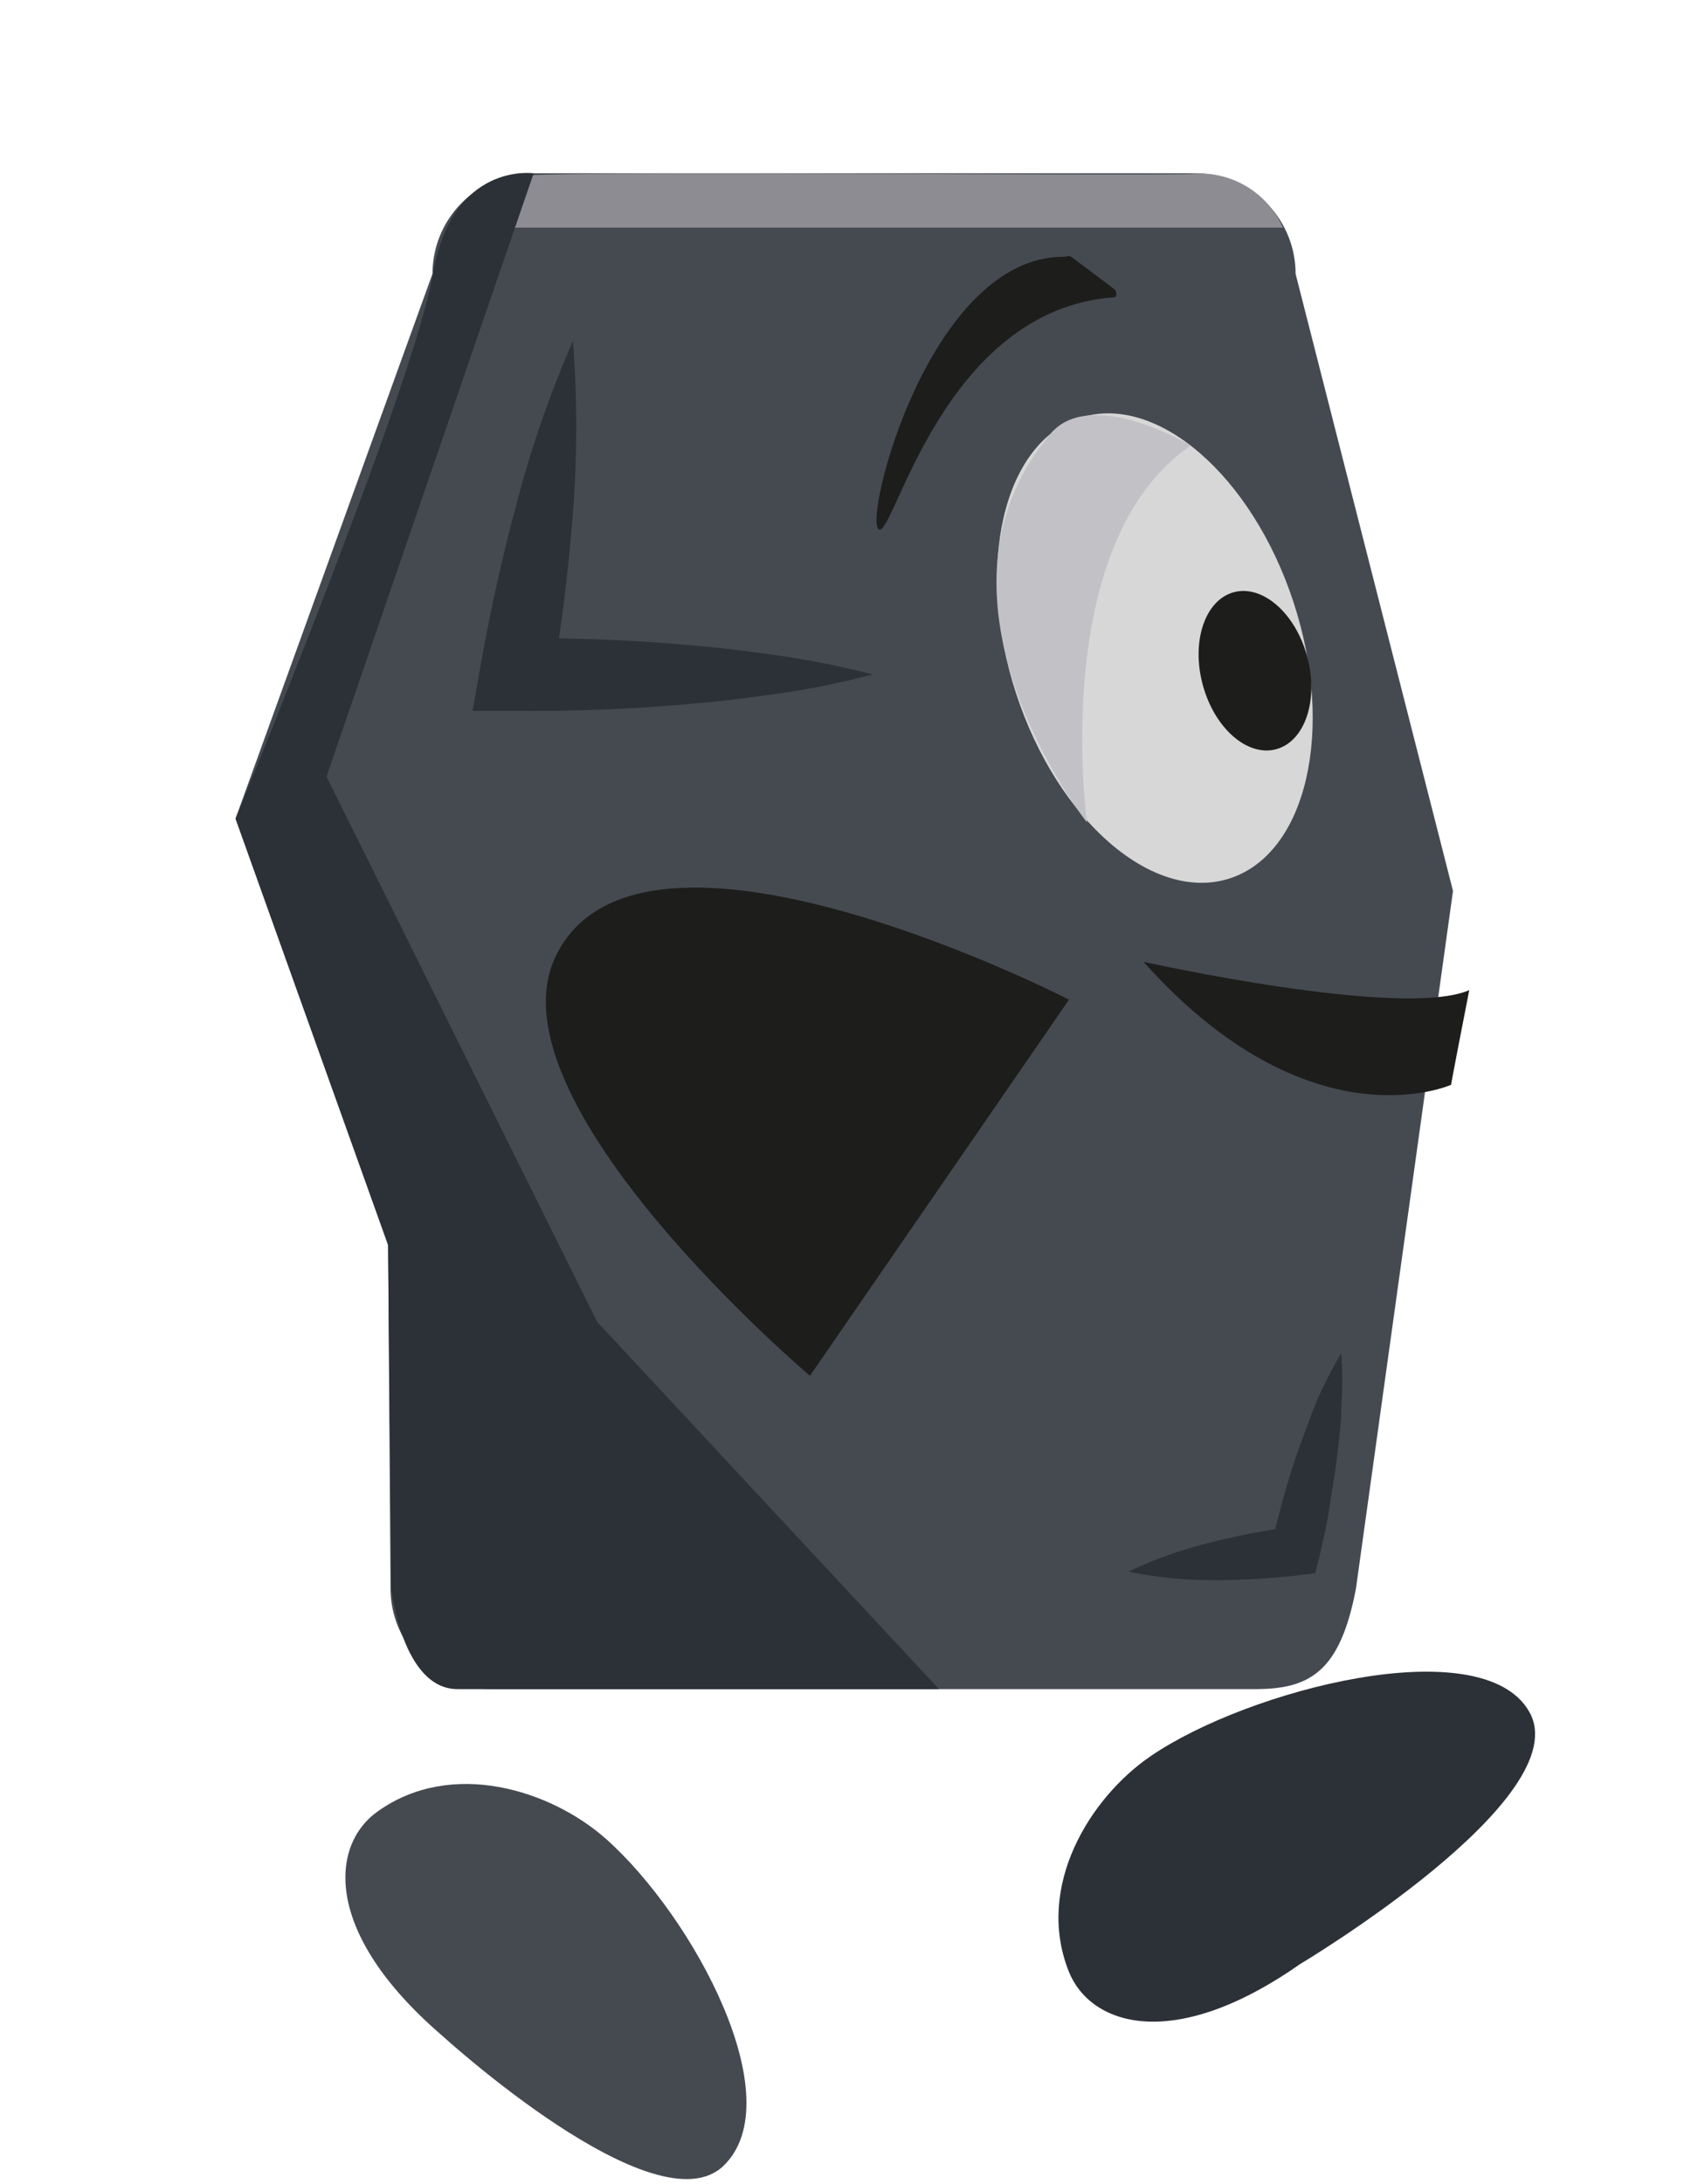 <svg id="Ebene_1" data-name="Ebene 1" xmlns="http://www.w3.org/2000/svg" viewBox="0 0 70 90"><defs><style>.cls-1{fill:#2c3137;}.cls-2{fill:#454a51;}.cls-3{fill:#d7d7d7;}.cls-4{fill:#c2c1c5;}.cls-5{fill:#1d1d1b;}.cls-6{fill:#8c8c92;}</style></defs><path class="cls-1" d="M53.58,80.94c-5.23,3.66-8.65,2.52-9.53.27-1.37-3.49.88-7.14,3.39-8.85,4-2.74,13.62-5.22,15.59-1.85C65.12,74.06,53.58,80.94,53.58,80.94Z"/><path class="cls-2" d="M18.16,83.82c-4.83-4.18-4.56-7.78-2.59-9.18,3.05-2.18,7.14-.88,9.41,1.13C28.61,79,32.63,86.5,29.84,89.23S18.16,83.82,18.16,83.82Z"/><path class="cls-2" d="M51.75,69.6H20.25a4.15,4.15,0,0,1-4.15-4.15L16,51.3,9.71,33.73l8.12-22.45A4.14,4.14,0,0,1,22,7.14H49.26a4.14,4.14,0,0,1,4.15,4.14L59.9,36.71l-4,28.74C55.25,68.88,54,69.6,51.75,69.6Z"/><path class="cls-1" d="M23.62,14.05a46.31,46.31,0,0,1,0,7.07q-.27,3.49-.85,6.93L21.26,26.3a72.45,72.45,0,0,1,7.36.3c1.23.1,2.45.27,3.68.44a36.93,36.93,0,0,1,3.68.75,34.35,34.35,0,0,1-3.68.76c-1.23.17-2.45.34-3.68.44a72.45,72.45,0,0,1-7.36.3H19.48l.31-1.74q.6-3.43,1.51-6.81A45.21,45.21,0,0,1,23.62,14.05Z"/><path class="cls-1" d="M46.52,64.76a17.34,17.34,0,0,1,3.34-1.19,28.88,28.88,0,0,1,3.41-.66l-.85.77c.15-.68.32-1.36.5-2s.39-1.35.63-2,.48-1.32.75-2a19.15,19.15,0,0,1,1-1.93,17.33,17.33,0,0,1,0,2.16c0,.7-.1,1.41-.18,2.1s-.21,1.39-.31,2.08-.26,1.37-.42,2.05l-.17.69-.68.08a30.78,30.78,0,0,1-3.47.2A17.13,17.13,0,0,1,46.52,64.76Z"/><ellipse class="cls-3" cx="47.61" cy="26.7" rx="6.02" ry="9.98" transform="translate(-5.93 16.07) rotate(-18.05)"/><path class="cls-4" d="M44.81,33.89s-1.59-11.53,4.28-15.53c0,0-4.11-2.46-5.78-.49C37.53,24.7,44.81,33.89,44.81,33.89Z"/><ellipse class="cls-5" cx="51.74" cy="27.64" rx="2.23" ry="3.35" transform="translate(-5.42 14.44) rotate(-15.11)"/><path class="cls-5" d="M47.14,39.63S57.76,42,60.57,40.8c-.73,3.73-.75,3.9-.75,3.9S54,47.31,47.14,39.63Z"/><path class="cls-5" d="M33.39,56.69S20,45.36,22.92,39.38c3.53-7.24,21.15,1.81,21.15,1.81Z"/><path class="cls-6" d="M52.89,9.38a3.75,3.75,0,0,0-3.83-2.21c-3,.08-27-.15-27.59.09s-1.84,0-2.4,2.12Z"/><path class="cls-1" d="M38.71,69.6,24.62,54.47,13.46,32,22,7.14s-3.36-.49-4.15,4.14S9.71,33.73,9.71,33.73L16,51.3l.13,14.15s.45,4.15,2.73,4.15Z"/><path class="cls-5" d="M36.22,21.81c-.62-.47,2.12-11.27,7.66-11.23.1,0,.19-.07.28,0l1.76,1.32c.12.09.15.34,0,.35C38.81,12.77,36.83,22.26,36.22,21.81Z"/></svg>